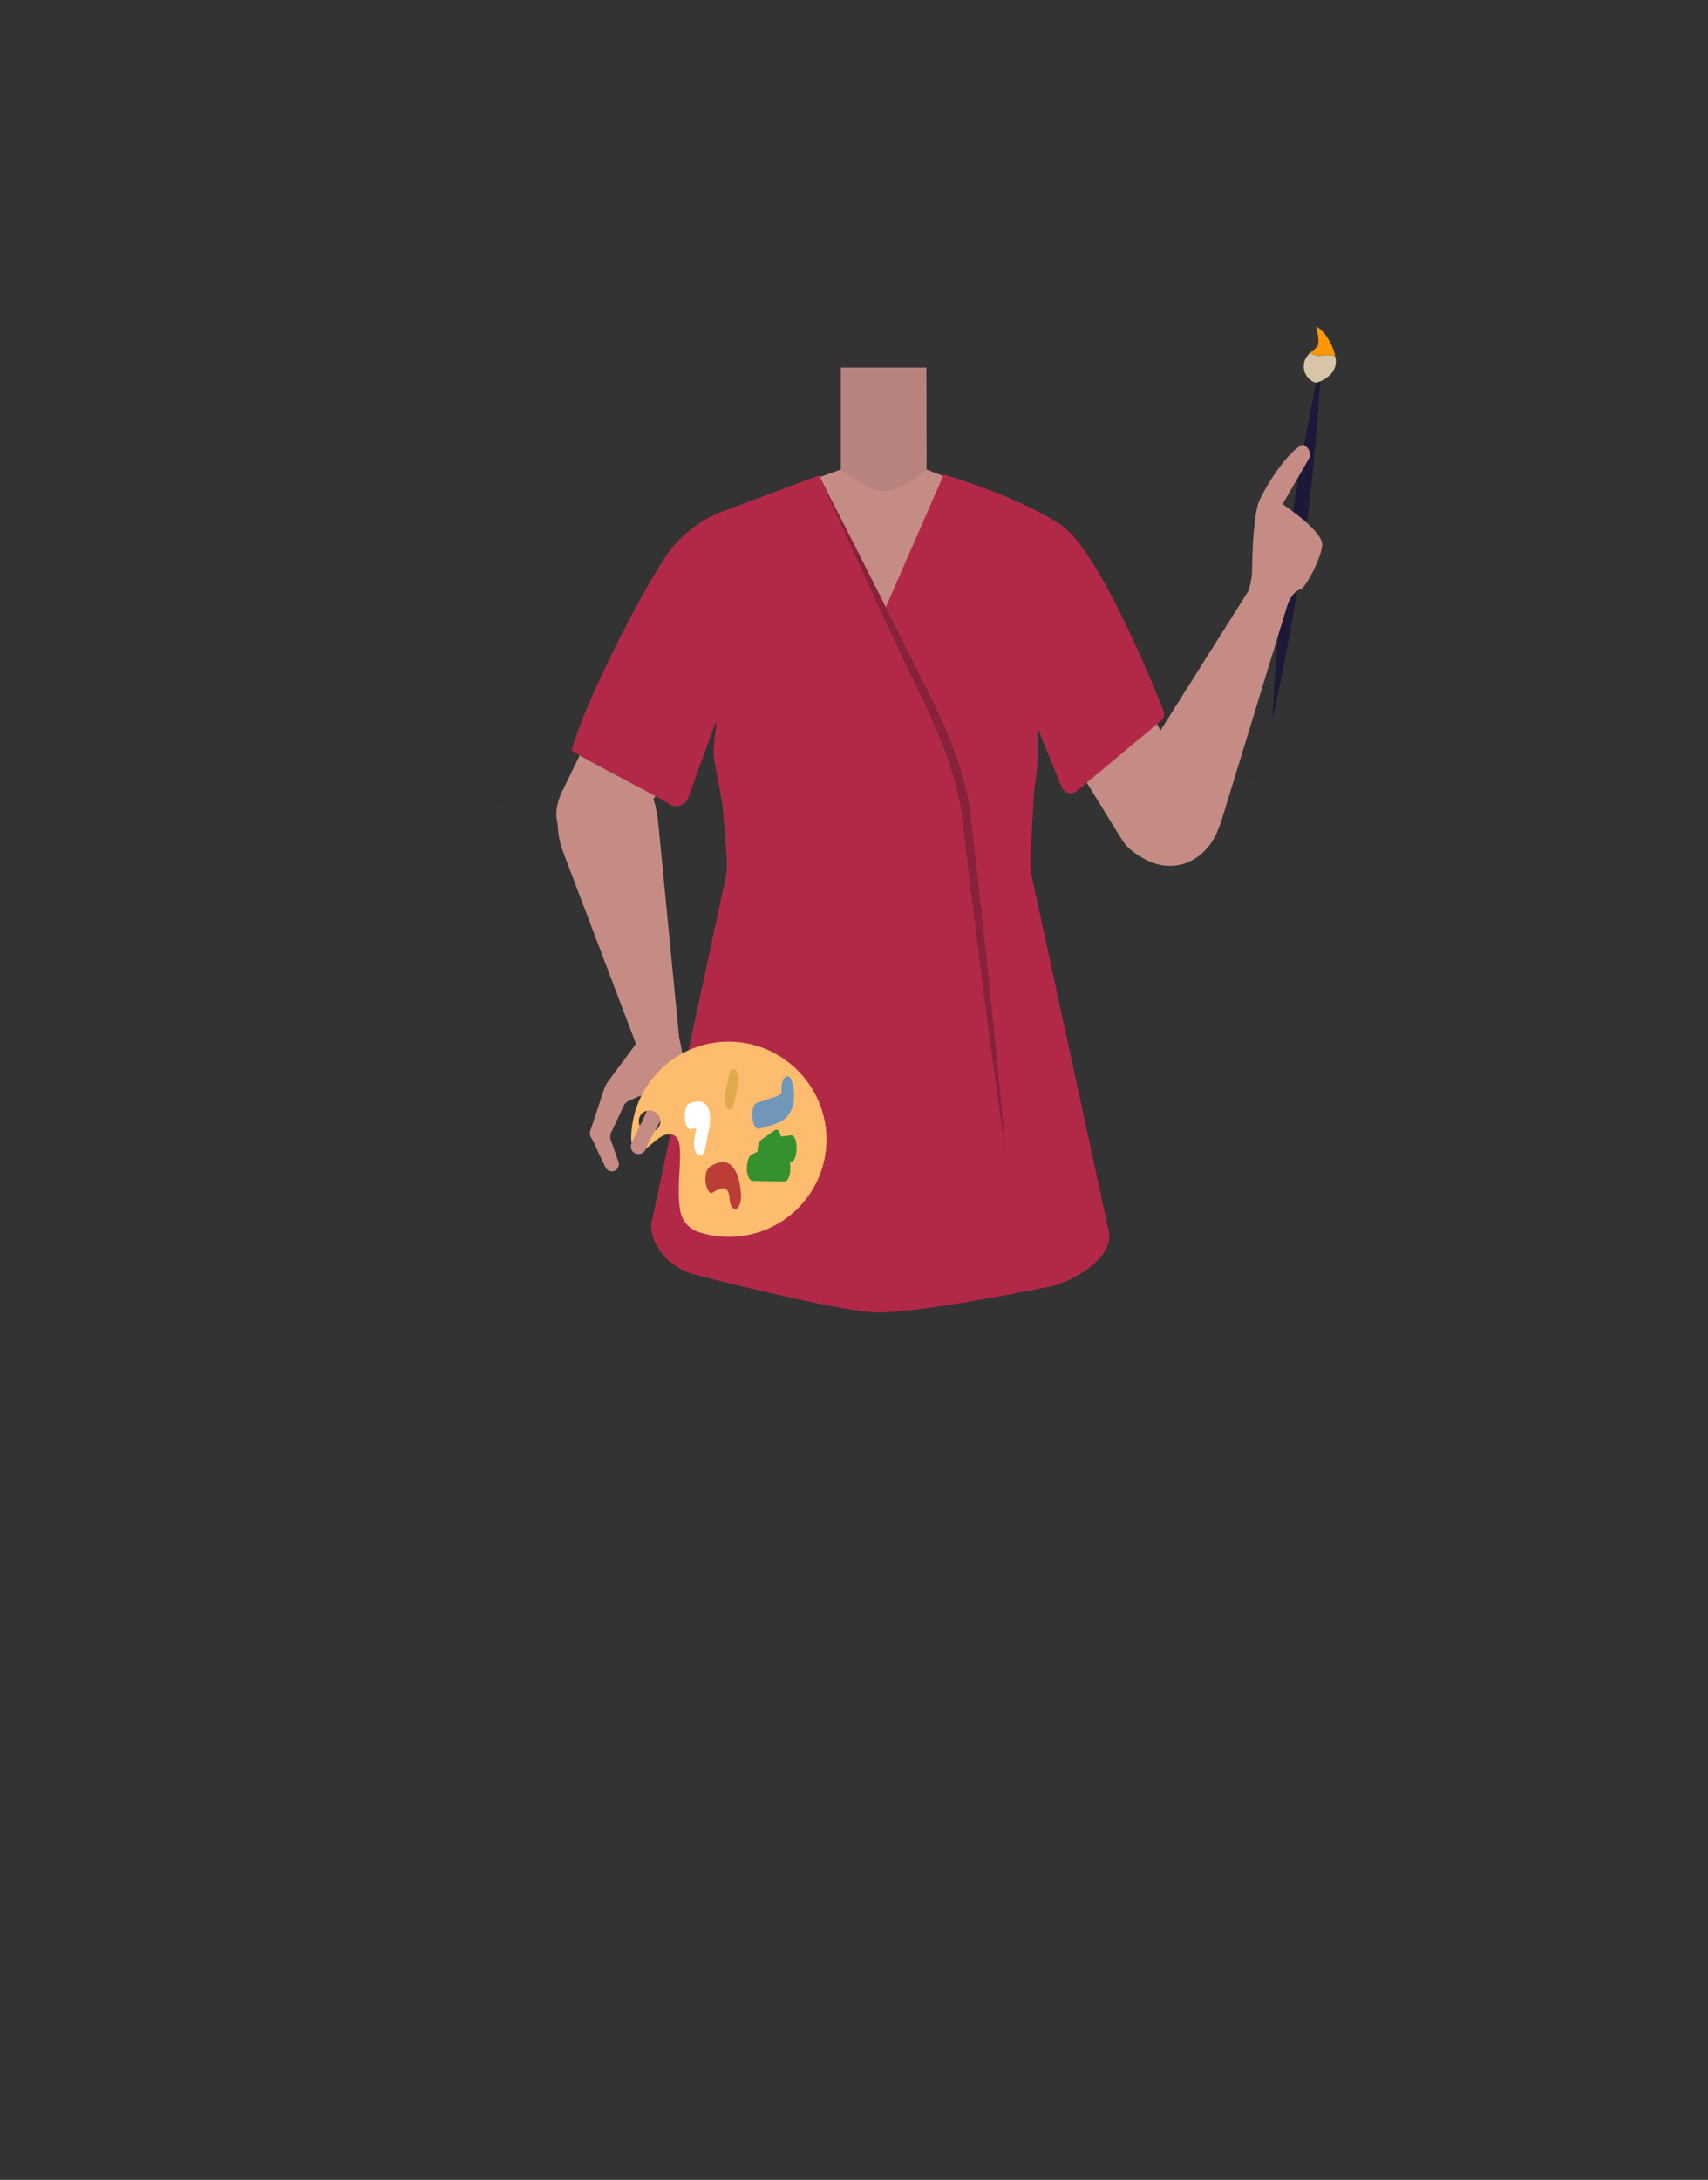 <?xml version="1.0" encoding="utf-8"?>
<!-- Generator: Adobe Illustrator 26.0.3, SVG Export Plug-In . SVG Version: 6.00 Build 0)  -->
<svg version="1.1" id="Calque_1" xmlns="http://www.w3.org/2000/svg" xmlns:xlink="http://www.w3.org/1999/xlink" x="0px" y="0px"
	 viewBox="0 0 788 1005.1" style="enable-background:new 0 0 788 1005.1;" xml:space="preserve">
<rect x="0" y="0" width="788" height="1005.1" fill="#333333" stroke="none"/>
<style type="text/css">
	.st0{fill:#1C1938;}
	.st1{fill:#375D63;}
	.st2{fill:#B22947;}
	.st3{fill:#C58C85;}
	.st4{fill:#F7A386;}
	.st5{fill:#B7837E;}
	.st6{fill:#87213C;}
	.st7{fill:#FF9603;}
	.st8{fill:#D8C5A7;}
	.st9{fill:#FEBC6E;}
	.st10{fill:#FFFFFF;}
	.st11{fill:#35912D;}
	.st12{fill:#E0AA4B;}
	.st13{fill:#7097BA;}
	.st14{fill:#BA3E35;}
</style>
<g>
	<path class="st0" d="M609.7,165.1c-2.8,56.1-10.4,112.1-22.7,166.9C589.8,275.9,597.4,220,609.7,165.1L609.7,165.1z"/>
</g>
<path class="st1" d="M481.8,486.8c-23.3,2.5-44.5,10-69.8,18.3c0,0-11.5,0.5-10.8-0.1l-70.8-16.6l5.9-58.4
	c1.1-10.7,10.1-18.8,20.8-18.8H457c11,0,20.1,8.5,20.8,19.4L481.8,486.8z"/>
<path class="st2" d="M492,257.5c0,3.6-12.5,58.1-12.5,61.8c0,3.1-3.2,59.3-4.1,75.5c-0.2,2.9,0,5.8,0.5,8.7l35.8,165.1
	c1.7,12.1-18,23.2-29.1,25c-0.1,0-0.2,0-0.2,0s-58.9,12.2-78.7,11.5c-19.2-0.8-83.2-17.4-83.2-17.4c-10.2-2.4-21.1-12.8-19.9-24.1
	l34.3-159.6c0.5-2.8,0.6-5.6,0.4-8.4l-6.4-81.3l-7.1-47.7l22.9-4.3l41.7-24.2l5.5,12.2h27.8l7.1-17.5L492,257.5z"/>
<path class="st3" d="M260,363.6L260,363.6L260,363.6l46.9-96.4l0,0c5.9-12.3,21-17.1,33.6-10.9c12.5,6.3,17.9,21.4,12,33.7
	c-0.1,0.1-0.2,0.4-0.3,0.5L291.4,384c-6.3,9.3-16.4,12.2-24,7.4C258.7,386.1,252.6,378,260,363.6z"/>
<path class="st3" d="M273.8,353.5c13.4-3.3,24.7,4.6,28.5,17.7c0.1,0.3,1.2,6.3,1.2,6.3l10.4,106.8c0,0,2.1,8.3-7.5,10.4
	c-8.5,1.9-10.8-7.6-10.8-7.6l-35.8-94.3c-4.1-10.9-3.3-23.3,3.2-32.9C265.6,356.1,269.6,354.4,273.8,353.5z"/>
<path class="st4" d="M231.2,371.9l0.1-0.1c0.2,0.2,0.4,0.4,0.6,0.6l0.1,0.1L231.2,371.9z"/>
<path class="st3" d="M548.8,366.4L548.8,366.4L548.8,366.4L504.2,269l0,0c-5.7-12.5-20.6-17.6-33.3-11.7
	c-12.7,5.9-18.4,20.9-12.7,33.4c0.1,0.1,0.2,0.4,0.3,0.6l58.5,94.9c5.9,9.4,16.2,12.5,23.8,8C549.5,388.9,555.8,381,548.8,366.4z"/>
<path class="st3" d="M529.5,396.8c12.5,6,25.2,0.5,31.4-11.7c0.2-0.2,2.4-5.9,2.4-5.9l31.4-102.6c0,0,3.7-7.7-5.2-11.7
	c-7.9-3.6-12.1,5.3-12.1,5.3l-53.8,85.3c-6.2,9.8-10.3,20.7-5.8,31.5C519.6,391.3,525.6,394.9,529.5,396.8z"/>
<path class="st4" d="M578.1,360.7L578.1,360.7c-0.3,0.1-0.4,0.3-0.6,0.5l-0.1,0.1L578.1,360.7z"/>
<path class="st3" d="M340,233.6l47.9-17.1h39.5l43.2,16.6L417,283.4c-5.5,3.5-15.7,2.6-21.4-0.8L340,233.6z"/>
<path class="st5" d="M427.4,169.5h-39.5v47.4l10.8,6.7c5.9,3.7,13.3,3.6,19.1-0.3l9.7-6.4L427.4,169.5z"/>
<path class="st2" d="M378,219.2l-44.4,16.5c-10.8,4-20,11.3-26.4,20.8c-13,19.4-38.2,69.4-43.4,89.3c-0.3,1.2,34.7,18.8,45.4,25.1
	c3.1,1.8,7,0.4,8.3-3l29.4-80.9c0,0-21.4,44.9-17,65.8c4.6,22.2,7.6,46.7,7.6,46.7l137.1-7.6c0,0,0.3-3.9,0-12.4
	c-0.3-9.4,12.9-37.1-5.6-81c-0.8,0.8,7.3,31.5,7.3,31.5l13.6,33.1c1.2,2.7,4.7,3.4,6.9,1.6l38.9-32.4c1.3-1.1,1.8-2.9,1.1-4.5
	c-4.5-11.3-29.8-74.1-47.4-85.8c-20.2-13.5-54-23.2-54-23.2l-27.7,63.4L378,219.2z"/>
<g>
	<path class="st6" d="M377.6,218.9c12.3,23.8,25.1,49,37,72.9c11.8,24.7,26.3,48.5,31.8,75.5c0.8,2.9,1.3,7.2,1.6,10.2
		c5,43.7,9.9,88.4,14,132.2c0.5,5,1.4,15.4,1.8,20.4c-0.8-5.1-2.2-15.1-2.9-20.2c-6.2-43.6-11.7-88.1-16.9-131.7
		c-0.3-3-0.8-7.1-1.6-10c-5.4-26.7-19.7-50.4-30.7-75C400.4,269,388.6,243.3,377.6,218.9L377.6,218.9z"/>
</g>
<path class="st3" d="M575.9,272.6c0,0,1.8-4.6,1.8-10.5s0.6-24.5,3.1-30.7s12.9-23.1,20.2-26.4c3.9,1.4,3.4,5.6,3.4,5.6l-12.7,21.9
	c0,0,19.1,12.4,18.3,19.1c-0.8,6.7-7.7,19.3-9.8,20c-4.6,1.5-6.5,7.9-6.5,7.9L575.9,272.6z"/>
<path class="st3" d="M315,486.9l-1-5.5c-0.5-2.8-1.8-5.4-3.6-7.6c-2.6-3.1-6.3-6.6-8-4.4l-1.1,1.3l-20.5,27.6
	c-0.8,1-1.4,2.1-1.9,3.3l0,0l-6.4,19.4c-0.6,1.3-0.4,2.7,0.3,3.7c0.4,0.5,0.7,1.1,0.9,1.6c1.5,3.2,5.6,11.9,5.6,11.9
	c0.9,1.8,3.2,2.5,4.9,1.3c1.3-0.9,1.6-2.8,1-4.2l-3-8.5c-0.9-1.8-0.8-4,0.3-5.7l5.5-11.7c0.4-0.7,1-1.2,1.7-1.6l4.6-2.1
	c2.5-1.2,5.4,0.6,5.5,3.4l-5,11.4c-0.7,1.6-0.3,3.5,1.1,4.5c0.3,0.2,0.7,0.4,1.1,0.5c2.2,0.6,4.3-0.9,4.7-3.1l8.5-16.2
	c0-0.2,0.1-0.5,0.2-0.7l4-11.4C315.2,491.8,315.4,489.3,315,486.9z"/>
<path class="st7" d="M616,164.3c-1.2-6.3-5.8-12.7-8.9-13.7c0,0,2.1,6.8,0.7,9c-0.6,1-1.9,1.8-3.2,2.9
	C608.1,165.9,611.7,162.4,616,164.3z"/>
<path class="st8" d="M604.6,162.6c-1.5,1.3-3,3.1-3.1,6c-0.2,5.2,4.1,7.6,5.4,7.8s9.7-3,9.4-9.9c0-0.7-0.1-1.4-0.3-2.1
	C611.7,162.4,608.1,165.9,604.6,162.6z"/>
<path class="st9" d="M337.3,480.3c-25.3-0.6-46.1,19.8-46.1,45l0,0c0,3.8,4.3,6,7.4,3.8c3.8-2.7,7.6-7.6,12.2-5.7
	c6.2,2.6,0.3,22.4,3.2,35.6c0.9,4.2,4,7.6,8.1,9c4.5,1.5,9.2,2.3,14.2,2.3c25.2,0,45.6-20.7,45-46.1
	C380.6,500.3,361.1,480.9,337.3,480.3z M299.7,522c-2.8,0-5-2.2-5-5s2.2-5,5-5s5,2.2,5,5S302.5,522,299.7,522z"/>
<path class="st3" d="M295.7,518.1l-4.3,8.9c-0.7,1.6-0.3,3.5,1.1,4.5c0.3,0.2,0.7,0.4,1.1,0.5c1.9,0.5,3.7-0.5,4.4-2.2
	c0.3-0.8,0.6-1.6,1-2.4l3.4-6.8C300.2,519.6,298.1,519.1,295.7,518.1z"/>
<g>
	<g>
		<path class="st10" d="M318.7,520.6c1.1-0.2,2.4-0.2,3.4-0.6c0.2,0,0.5-0.1,0.7,0c-0.1-2.1-0.2-4.3-0.3-6.4c0,0.1,0,0.2-0.1,0.4
			c-0.2,0.6-0.2,1.2-0.3,1.8c-0.5,2.6-1,5.2-1.5,7.9c-0.5,2.5-0.9,6.3,1,8.4c1.7,2,3.4-0.4,3.7-2.2c0.6-3.3,1.2-6.6,1.9-9.9
			c0.7-3.5,1-9.9-3-11.8c-1.7-0.8-3.8,0-5.5,0.3C314.7,509,315.4,521.2,318.7,520.6L318.7,520.6z"/>
	</g>
</g>
<g>
	<g>
		<path class="st11" d="M357.5,521.1c-2,1.4-4,2.8-6,4.2c-1.9,1.3-2.1,4.7-1.9,6.7c0.1,1.3,0.6,5.6,2.7,5.3c4.2-0.5,8.4-1,12.5-1.5
			c-0.2-4-0.5-8-0.7-12.1c-5.8,2.9-11.6,5.8-17.4,8.7c-2.8,1.4-3.1,12,0.7,12.1c4.8,0.1,9.6,0.2,14.4,0.3c3.7,0.1,3.9-12.2,0-12.3
			c-4.8-0.1-9.6-0.2-14.4-0.3c0.2,4,0.5,8,0.7,12.1c5.8-2.9,11.6-5.8,17.4-8.7c2.7-1.4,2.9-12.5-0.7-12.1c-4.2,0.5-8.4,1-12.5,1.5
			c0.2,4,0.5,8,0.7,12.1c2-1.4,4-2.8,6-4.2C362.1,530.7,360.5,519,357.5,521.1L357.5,521.1z"/>
	</g>
</g>
<g>
	<g>
		<path class="st12" d="M336.4,495.5c-0.6,2.8-1.2,5.6-1.8,8.3c-0.5,2.2-0.7,5.3,0.8,7.2c1.5,1.8,2.9-0.5,3.2-1.9
			c0.6-2.8,1.2-5.6,1.8-8.3c0.5-2.2,0.7-5.3-0.8-7.2C338.1,491.8,336.7,494.1,336.4,495.5L336.4,495.5z"/>
	</g>
</g>
<g>
	<g>
		<path class="st13" d="M361.3,506.6c-1-3-0.1,1.1-0.4-1.4c0.1,1.1,0.1-1.6,0-0.3c0-0.2,0-1.9,0.1-1.3c0.1,0.4,0.3-0.4,0-0.1
			c-0.2,0.3-0.4,0.5-0.7,0.8c-1.1,1-2.7,1.5-4.1,1.9c-2.3,0.8-4.6,1.5-7,2.3c-3.3,1.1-2.7,13.2,1.4,11.9c4.1-1.3,9.1-2.1,12.2-5.2
			c4.3-4.3,4.2-11.9,2.3-17.3c-0.8-2.4-2.9-2-3.8,0C360.1,500.6,360.4,503.9,361.3,506.6L361.3,506.6z"/>
	</g>
</g>
<g>
	<g>
		<path class="st14" d="M329,549.8c1.4-1,4.1-2.5,5.8-1.6c1,0.6,1.4,2,1.5,2.5c0,0,0.3,1.5,0.2,0.7c-0.1-0.8,0,0.4,0,0.4
			c0.1,0.7,0.2,2.4,0-0.5c0.1,1.6,0.3,6.1,2.7,6.1c2.3,0.1,2.8-4.8,2.7-6.1c-0.3-4.6-1-10.2-4.3-13.7c-2.8-3-7.1-1.7-10.1,0.4
			c-2.1,1.5-2.2,5.3-1.9,7.6C325.8,546.7,326.9,551.3,329,549.8L329,549.8z"/>
	</g>
</g>
</svg>
